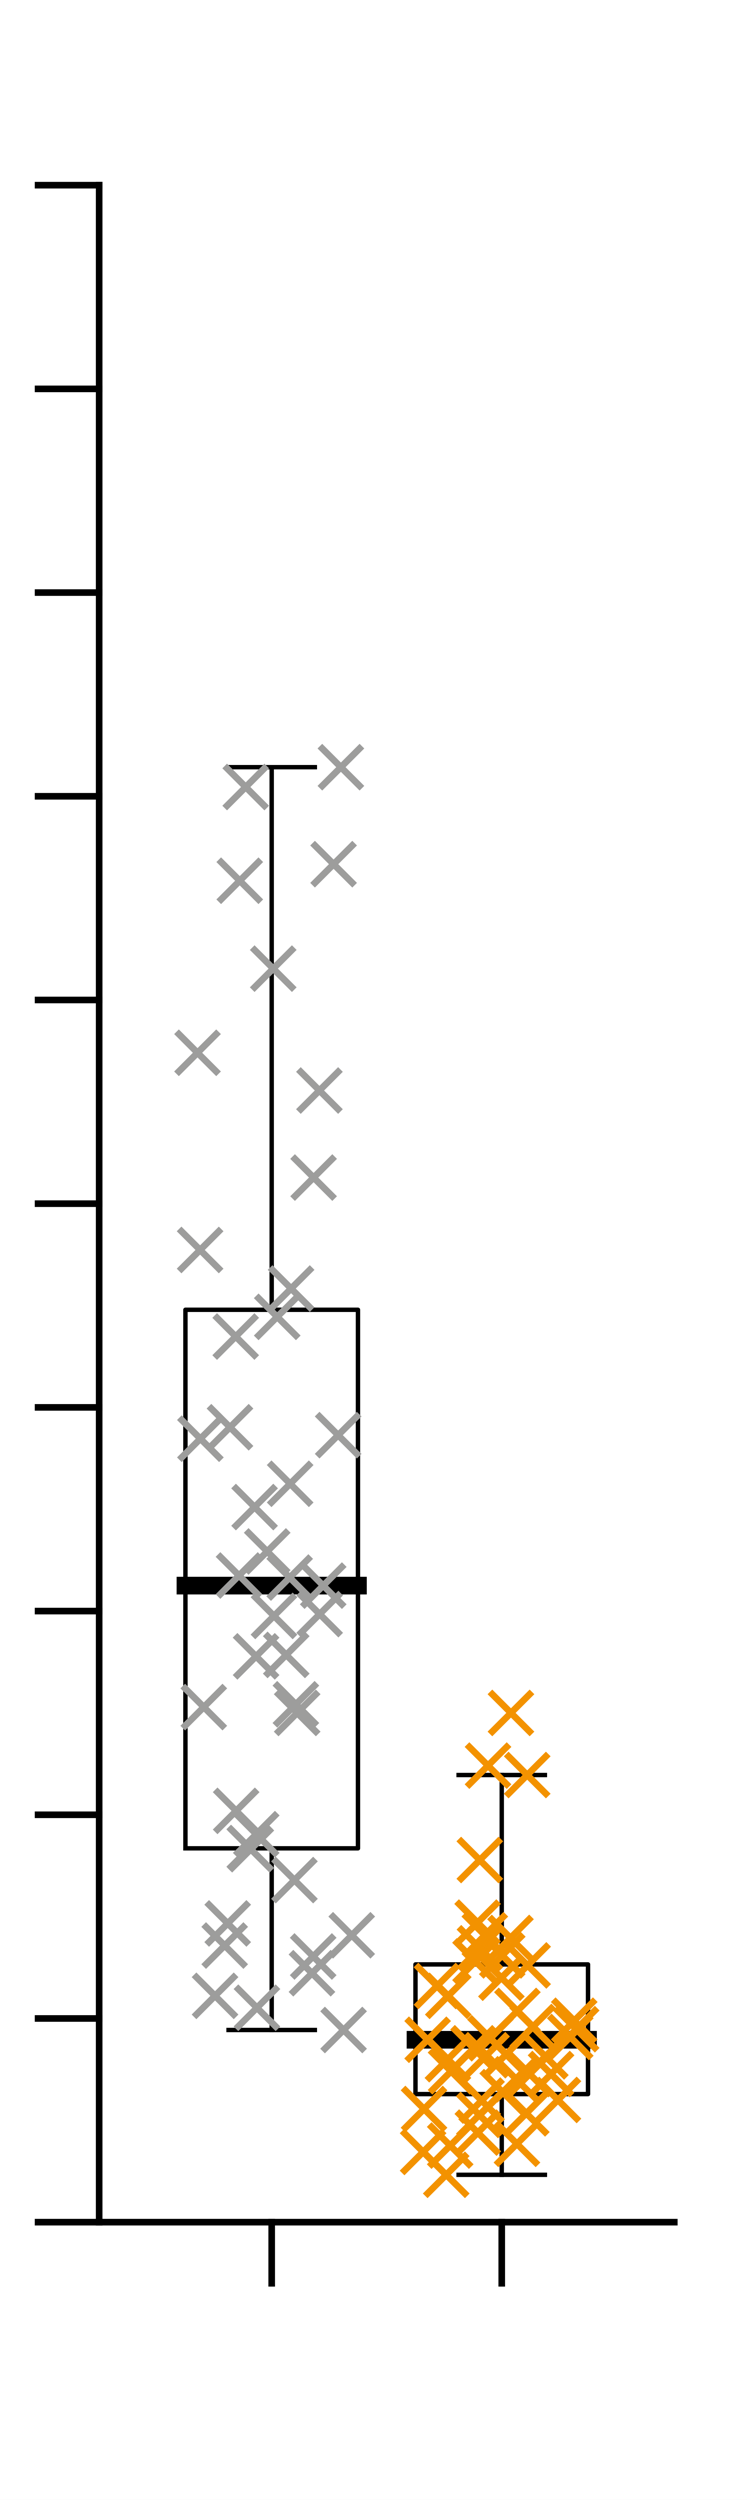<?xml version="1.0"?>
<!DOCTYPE svg PUBLIC '-//W3C//DTD SVG 1.0//EN'
          'http://www.w3.org/TR/2001/REC-SVG-20010904/DTD/svg10.dtd'>
<svg xmlns:xlink="http://www.w3.org/1999/xlink" style="fill-opacity:1; color-rendering:auto; color-interpolation:auto; text-rendering:auto; stroke:black; stroke-linecap:square; stroke-miterlimit:10; shape-rendering:auto; stroke-opacity:1; fill:black; stroke-dasharray:none; font-weight:normal; stroke-width:1; font-family:'Dialog'; font-style:normal; stroke-linejoin:miter; font-size:12px; stroke-dashoffset:0; image-rendering:auto;" width="113" height="378" xmlns="http://www.w3.org/2000/svg"
><rect width="100%" height="100%" fill="#333333" stroke="none"/><!--Generated by the Batik Graphics2D SVG Generator--><defs id="genericDefs"
  /><g
  ><defs id="defs1"
    ><clipPath clipPathUnits="userSpaceOnUse" id="clipPath1"
      ><path d="M0 0 L113 0 L113 378 L0 378 L0 0 Z"
      /></clipPath
    ></defs
    ><g style="fill:white; stroke:white;"
    ><rect x="0" y="0" width="113" style="clip-path:url(#clipPath1); stroke:none;" height="378"
    /></g
    ><g style="fill:white; text-rendering:optimizeSpeed; color-rendering:optimizeSpeed; image-rendering:optimizeSpeed; shape-rendering:crispEdges; stroke:white; color-interpolation:sRGB;"
    ><rect x="0" width="113" height="378" y="0" style="stroke:none;"
      /><path style="stroke:none;" d="M15 336 L102 336 L102 28 L15 28 Z"
    /></g
    ><g style="text-rendering:geometricPrecision; color-interpolation:linearRGB; color-rendering:optimizeQuality; image-rendering:optimizeQuality; stroke-linejoin:round;"
    ><line y2="336" style="fill:none;" x1="15" x2="102" y1="336"
      /><line y2="345.24" style="fill:none;" x1="41.1" x2="41.1" y1="336"
      /><line y2="345.24" style="fill:none;" x1="75.9" x2="75.9" y1="336"
      /><line y2="28" style="fill:none;" x1="15" x2="15" y1="336"
      /><line y2="336" style="fill:none;" x1="15" x2="5.76" y1="336"
      /><line y2="305.2" style="fill:none;" x1="15" x2="5.76" y1="305.2"
      /><line y2="274.4" style="fill:none;" x1="15" x2="5.76" y1="274.4"
      /><line y2="243.6" style="fill:none;" x1="15" x2="5.76" y1="243.6"
      /><line y2="212.8" style="fill:none;" x1="15" x2="5.76" y1="212.8"
      /><line y2="182" style="fill:none;" x1="15" x2="5.76" y1="182"
      /><line y2="151.2" style="fill:none;" x1="15" x2="5.76" y1="151.2"
      /><line y2="120.4" style="fill:none;" x1="15" x2="5.76" y1="120.4"
      /><line y2="89.6" style="fill:none;" x1="15" x2="5.76" y1="89.6"
      /><line y2="58.8" style="fill:none;" x1="15" x2="5.76" y1="58.8"
      /><line y2="28" style="fill:none;" x1="15" x2="5.76" y1="28"
      /><line x1="41.1" x2="41.1" y1="198.042" style="stroke-linecap:butt; fill:none; stroke-width:0.667;" y2="116"
      /><line x1="41.1" x2="41.1" y1="306.943" style="stroke-linecap:butt; fill:none; stroke-width:0.667;" y2="279.473"
      /><line x1="34.575" x2="47.625" y1="116" style="stroke-linecap:butt; fill:none; stroke-width:0.667;" y2="116"
      /><line x1="34.575" x2="47.625" y1="306.943" style="stroke-linecap:butt; fill:none; stroke-width:0.667;" y2="306.943"
      /><path d="M28.05 279.473 L28.05 198.042 L54.15 198.042 L54.15 279.473 L28.05 279.473" style="fill:none; stroke-width:0.667; fill-rule:evenodd; stroke-linecap:butt;"
      /><line x1="28.05" x2="54.15" y1="239.75" style="stroke-linecap:butt; fill:none; stroke-width:2.667;" y2="239.75"
      /><line x1="75.9" x2="75.9" y1="297.026" style="stroke-linecap:butt; fill:none; stroke-width:0.667;" y2="268.39"
      /><line x1="75.9" x2="75.9" y1="328.837" style="stroke-linecap:butt; fill:none; stroke-width:0.667;" y2="316.635"
      /><line x1="69.375" x2="82.425" y1="268.39" style="stroke-linecap:butt; fill:none; stroke-width:0.667;" y2="268.39"
      /><line x1="69.375" x2="82.425" y1="328.837" style="stroke-linecap:butt; fill:none; stroke-width:0.667;" y2="328.837"
      /><path d="M62.85 316.635 L62.85 297.026 L88.95 297.026 L88.95 316.635 L62.85 316.635" style="fill:none; stroke-width:0.667; fill-rule:evenodd; stroke-linecap:butt;"
      /><line x1="62.85" x2="88.95" y1="308.418" style="stroke-linecap:butt; fill:none; stroke-width:2.667;" y2="308.418"
    /></g
    ><g transform="translate(41.443,244.333)" style="stroke-linecap:butt; fill:rgb(157,157,156); text-rendering:geometricPrecision; color-rendering:optimizeQuality; image-rendering:optimizeQuality; color-interpolation:linearRGB; stroke:rgb(157,157,156);"
    ><path style="fill:none;" d="M-2.828 -2.828 L2.828 2.828 M-2.828 2.828 L2.828 -2.828"
      /><path d="M-2.828 -2.828 L2.828 2.828 M-2.828 2.828 L2.828 -2.828" style="fill:none;" transform="translate(2.376,-5.802)"
      /><path d="M-2.828 -2.828 L2.828 2.828 M-2.828 2.828 L2.828 -2.828" style="fill:none;" transform="translate(-0.109,-97.872)"
      /><path d="M-2.828 -2.828 L2.828 2.828 M-2.828 2.828 L2.828 -2.828" style="fill:none;" transform="translate(2.594,-49.5)"
      /><path d="M-2.828 -2.828 L2.828 2.828 M-2.828 2.828 L2.828 -2.828" style="fill:none;" transform="translate(-3.498,35.272)"
      /><path d="M-2.828 -2.828 L2.828 2.828 M-2.828 2.828 L2.828 -2.828" style="fill:none;" transform="translate(10.126,-128.333)"
      /><path d="M-2.828 -2.828 L2.828 2.828 M-2.828 2.828 L2.828 -2.828" style="fill:none;" transform="translate(3.512,14.667)"
      /><path d="M-2.828 -2.828 L2.828 2.828 M-2.828 2.828 L2.828 -2.828" style="fill:none;" transform="translate(7.453,-4.583)"
      /><path d="M-2.828 -2.828 L2.828 2.828 M-2.828 2.828 L2.828 -2.828" style="fill:none;" transform="translate(-4.273,-125.333)"
      /><path d="M-2.828 -2.828 L2.828 2.828 M-2.828 2.828 L2.828 -2.828" style="fill:none;" transform="translate(9.712,-27.333)"
      /><path d="M-2.828 -2.828 L2.828 2.828 M-2.828 2.828 L2.828 -2.828" style="fill:none;" transform="translate(11.764,48.286)"
      /><path d="M-2.828 -2.828 L2.828 2.828 M-2.828 2.828 L2.828 -2.828" style="fill:none;" transform="translate(-8.912,57.444)"
      /><path d="M-2.828 -2.828 L2.828 2.828 M-2.828 2.828 L2.828 -2.828" style="fill:none;" transform="translate(-2.681,33)"
      /><path d="M-2.828 -2.828 L2.828 2.828 M-2.828 2.828 L2.828 -2.828" style="fill:none;" transform="translate(-11.171,-55.333)"
      /><path d="M-2.828 -2.828 L2.828 2.828 M-2.828 2.828 L2.828 -2.828" style="fill:none;" transform="translate(-6.997,46.493)"
      /><path d="M-2.828 -2.828 L2.828 2.828 M-2.828 2.828 L2.828 -2.828" style="fill:none;" transform="translate(3.099,39.941)"
      /><path d="M-2.828 -2.828 L2.828 2.828 M-2.828 2.828 L2.828 -2.828" style="fill:none;" transform="translate(5.997,-66.282)"
      /><path d="M-2.828 -2.828 L2.828 2.828 M-2.828 2.828 L2.828 -2.828" style="fill:none;" transform="translate(3.317,13.362)"
      /><path d="M-2.828 -2.828 L2.828 2.828 M-2.828 2.828 L2.828 -2.828" style="fill:none;" transform="translate(-2.571,59.246)"
      /><path d="M-2.828 -2.828 L2.828 2.828 M-2.828 2.828 L2.828 -2.828" style="fill:none;" transform="translate(-3.665,35.095)"
      /><path d="M-2.828 -2.828 L2.828 2.828 M-2.828 2.828 L2.828 -2.828" style="fill:none;" transform="translate(-5.285,-6.111)"
      /><path d="M-2.828 -2.828 L2.828 2.828 M-2.828 2.828 L2.828 -2.828" style="fill:none;" transform="translate(-6.651,-28.528)"
      /><path d="M-2.828 -2.828 L2.828 2.828 M-2.828 2.828 L2.828 -2.828" style="fill:none;" transform="translate(-5.788,-42.246)"
      /><path d="M-2.828 -2.828 L2.828 2.828 M-2.828 2.828 L2.828 -2.828" style="fill:none;" transform="translate(-1.021,-9.748)"
      /><path d="M-2.828 -2.828 L2.828 2.828 M-2.828 2.828 L2.828 -2.828" style="fill:none;" transform="translate(0.494,-45.222)"
      /><path d="M-2.828 -2.828 L2.828 2.828 M-2.828 2.828 L2.828 -2.828" style="fill:none;" transform="translate(10.533,62.61)"
      /><path d="M-2.828 -2.828 L2.828 2.828 M-2.828 2.828 L2.828 -2.828" style="fill:none;" transform="translate(-5.717,29.474)"
      /><path d="M-2.828 -2.828 L2.828 2.828 M-2.828 2.828 L2.828 -2.828" style="fill:none;" transform="translate(5.75,54.022)"
      /><path d="M-2.828 -2.828 L2.828 2.828 M-2.828 2.828 L2.828 -2.828" style="fill:none;" transform="translate(-7.453,49.84)"
      /><path d="M-2.828 -2.828 L2.828 2.828 M-2.828 2.828 L2.828 -2.828" style="fill:none;" transform="translate(-10.616,13.782)"
      /><path d="M-2.828 -2.828 L2.828 2.828 M-2.828 2.828 L2.828 -2.828" style="fill:none;" transform="translate(6.878,-79.444)"
      /><path d="M-2.828 -2.828 L2.828 2.828 M-2.828 2.828 L2.828 -2.828" style="fill:none;" transform="translate(-2.705,6.111)"
      /><path d="M-2.828 -2.828 L2.828 2.828 M-2.828 2.828 L2.828 -2.828" style="fill:none;" transform="translate(-2.931,-16.461)"
      /><path d="M-2.828 -2.828 L2.828 2.828 M-2.828 2.828 L2.828 -2.828" style="fill:none;" transform="translate(9.021,-113.667)"
      /><path d="M-2.828 -2.828 L2.828 2.828 M-2.828 2.828 L2.828 -2.828" style="fill:none;" transform="translate(1.858,5.894)"
      /><path d="M-2.828 -2.828 L2.828 2.828 M-2.828 2.828 L2.828 -2.828" style="fill:none;" transform="translate(-11.13,-26.795)"
      /><path d="M-2.828 -2.828 L2.828 2.828 M-2.828 2.828 L2.828 -2.828" style="fill:none;" transform="translate(-11.562,-85.148)"
      /><path d="M-2.828 -2.828 L2.828 2.828 M-2.828 2.828 L2.828 -2.828" style="fill:none;" transform="translate(5.933,51.493)"
      /><path d="M-2.828 -2.828 L2.828 2.828 M-2.828 2.828 L2.828 -2.828" style="fill:none;" transform="translate(6.916,-0.274)"
      /><path d="M-2.828 -2.828 L2.828 2.828 M-2.828 2.828 L2.828 -2.828" style="fill:none;" transform="translate(2.45,-19.983)"
      /><path d="M-2.828 -2.828 L2.828 2.828 M-2.828 2.828 L2.828 -2.828" style="fill:none;" transform="translate(-5.174,-111.163)"
      /><path d="M-2.828 -2.828 L2.828 2.828 M-2.828 2.828 L2.828 -2.828" style="fill:none; stroke:rgb(243,146,0);" transform="translate(32.742,63.861)"
      /><path d="M-2.828 -2.828 L2.828 2.828 M-2.828 2.828 L2.828 -2.828" style="fill:none; stroke:rgb(243,146,0);" transform="translate(38.178,75.209)"
      /><path d="M-2.828 -2.828 L2.828 2.828 M-2.828 2.828 L2.828 -2.828" style="fill:none; stroke:rgb(243,146,0);" transform="translate(22.563,81.046)"
      /><path d="M-2.828 -2.828 L2.828 2.828 M-2.828 2.828 L2.828 -2.828" style="fill:none; stroke:rgb(243,146,0);" transform="translate(42.959,73.187)"
      /><path d="M-2.828 -2.828 L2.828 2.828 M-2.828 2.828 L2.828 -2.828" style="fill:none; stroke:rgb(243,146,0);" transform="translate(38.374,52.843)"
      /><path d="M-2.828 -2.828 L2.828 2.828 M-2.828 2.828 L2.828 -2.828" style="fill:none; stroke:rgb(243,146,0);" transform="translate(30.487,52.243)"
      /><path d="M-2.828 -2.828 L2.828 2.828 M-2.828 2.828 L2.828 -2.828" style="fill:none; stroke:rgb(243,146,0);" transform="translate(36.826,59.726)"
      /><path d="M-2.828 -2.828 L2.828 2.828 M-2.828 2.828 L2.828 -2.828" style="fill:none; stroke:rgb(243,146,0);" transform="translate(22.703,74.556)"
      /><path d="M-2.828 -2.828 L2.828 2.828 M-2.828 2.828 L2.828 -2.828" style="fill:none; stroke:rgb(243,146,0);" transform="translate(39.139,62.158)"
      /><path d="M-2.828 -2.828 L2.828 2.828 M-2.828 2.828 L2.828 -2.828" style="fill:none; stroke:rgb(243,146,0);" transform="translate(31.138,36.911)"
      /><path d="M-2.828 -2.828 L2.828 2.828 M-2.828 2.828 L2.828 -2.828" style="fill:none; stroke:rgb(243,146,0);" transform="translate(35.851,14.667)"
      /><path d="M-2.828 -2.828 L2.828 2.828 M-2.828 2.828 L2.828 -2.828" style="fill:none; stroke:rgb(243,146,0);" transform="translate(35.78,48.69)"
      /><path d="M-2.828 -2.828 L2.828 2.828 M-2.828 2.828 L2.828 -2.828" style="fill:none; stroke:rgb(243,146,0);" transform="translate(26.661,80.088)"
      /><path d="M-2.828 -2.828 L2.828 2.828 M-2.828 2.828 L2.828 -2.828" style="fill:none; stroke:rgb(243,146,0);" transform="translate(44.823,63.667)"
      /><path d="M-2.828 -2.828 L2.828 2.828 M-2.828 2.828 L2.828 -2.828" style="fill:none; stroke:rgb(243,146,0);" transform="translate(30.838,78.128)"
      /><path d="M-2.828 -2.828 L2.828 2.828 M-2.828 2.828 L2.828 -2.828" style="fill:none; stroke:rgb(243,146,0);" transform="translate(32.381,22.632)"
      /><path d="M-2.828 -2.828 L2.828 2.828 M-2.828 2.828 L2.828 -2.828" style="fill:none; stroke:rgb(243,146,0);" transform="translate(45.424,61.205)"
      /><path d="M-2.828 -2.828 L2.828 2.828 M-2.828 2.828 L2.828 -2.828" style="fill:none; stroke:rgb(243,146,0);" transform="translate(35.116,66.302)"
      /><path d="M-2.828 -2.828 L2.828 2.828 M-2.828 2.828 L2.828 -2.828" style="fill:none; stroke:rgb(243,146,0);" transform="translate(31.409,73.279)"
      /><path d="M-2.828 -2.828 L2.828 2.828 M-2.828 2.828 L2.828 -2.828" style="fill:none; stroke:rgb(243,146,0);" transform="translate(26.787,68.852)"
      /><path d="M-2.828 -2.828 L2.828 2.828 M-2.828 2.828 L2.828 -2.828" style="fill:none; stroke:rgb(243,146,0);" transform="translate(34.597,72.007)"
      /><path d="M-2.828 -2.828 L2.828 2.828 M-2.828 2.828 L2.828 -2.828" style="fill:none; stroke:rgb(243,146,0);" transform="translate(45.718,62.488)"
      /><path d="M-2.828 -2.828 L2.828 2.828 M-2.828 2.828 L2.828 -2.828" style="fill:none; stroke:rgb(243,146,0);" transform="translate(26.314,67.027)"
      /><path d="M-2.828 -2.828 L2.828 2.828 M-2.828 2.828 L2.828 -2.828" style="fill:none; stroke:rgb(243,146,0);" transform="translate(36.655,70.053)"
      /><path d="M-2.828 -2.828 L2.828 2.828 M-2.828 2.828 L2.828 -2.828" style="fill:none; stroke:rgb(243,146,0);" transform="translate(41.057,66.597)"
      /><path d="M-2.828 -2.828 L2.828 2.828 M-2.828 2.828 L2.828 -2.828" style="fill:none; stroke:rgb(243,146,0);" transform="translate(38.311,24.057)"
      /><path d="M-2.828 -2.828 L2.828 2.828 M-2.828 2.828 L2.828 -2.828" style="fill:none; stroke:rgb(243,146,0);" transform="translate(24.662,55.956)"
      /><path d="M-2.828 -2.828 L2.828 2.828 M-2.828 2.828 L2.828 -2.828" style="fill:none; stroke:rgb(243,146,0);" transform="translate(26.06,84.504)"
      /><path d="M-2.828 -2.828 L2.828 2.828 M-2.828 2.828 L2.828 -2.828" style="fill:none; stroke:rgb(243,146,0);" transform="translate(34.534,51.333)"
      /><path d="M-2.828 -2.828 L2.828 2.828 M-2.828 2.828 L2.828 -2.828" style="fill:none; stroke:rgb(243,146,0);" transform="translate(31.159,50.255)"
      /><path d="M-2.828 -2.828 L2.828 2.828 M-2.828 2.828 L2.828 -2.828" style="fill:none; stroke:rgb(243,146,0);" transform="translate(32.168,66.421)"
      /><path d="M-2.828 -2.828 L2.828 2.828 M-2.828 2.828 L2.828 -2.828" style="fill:none; stroke:rgb(243,146,0);" transform="translate(26.37,57.444)"
      /><path d="M-2.828 -2.828 L2.828 2.828 M-2.828 2.828 L2.828 -2.828" style="fill:none; stroke:rgb(243,146,0);" transform="translate(30.188,65.374)"
      /><path d="M-2.828 -2.828 L2.828 2.828 M-2.828 2.828 L2.828 -2.828" style="fill:none; stroke:rgb(243,146,0);" transform="translate(38.686,69.267)"
      /><path d="M-2.828 -2.828 L2.828 2.828 M-2.828 2.828 L2.828 -2.828" style="fill:none; stroke:rgb(243,146,0);" transform="translate(30.808,46.373)"
      /><path d="M-2.828 -2.828 L2.828 2.828 M-2.828 2.828 L2.828 -2.828" style="fill:none; stroke:rgb(243,146,0);" transform="translate(34.405,54.707)"
      /><path d="M-2.828 -2.828 L2.828 2.828 M-2.828 2.828 L2.828 -2.828" style="fill:none; stroke:rgb(243,146,0);" transform="translate(36.759,79.82)"
      /><path d="M-2.828 -2.828 L2.828 2.828 M-2.828 2.828 L2.828 -2.828" style="fill:none; stroke:rgb(243,146,0);" transform="translate(41.919,69.267)"
      /><path d="M-2.828 -2.828 L2.828 2.828 M-2.828 2.828 L2.828 -2.828" style="fill:none; stroke:rgb(243,146,0);" transform="translate(31.061,75.456)"
      /><path d="M-2.828 -2.828 L2.828 2.828 M-2.828 2.828 L2.828 -2.828" style="fill:none; stroke:rgb(243,146,0);" transform="translate(31.896,48.286)"
      /><path d="M-2.828 -2.828 L2.828 2.828 M-2.828 2.828 L2.828 -2.828" style="fill:none; stroke:rgb(243,146,0);" transform="translate(23.247,64.085)"
    /></g
  ></g
></svg
>
